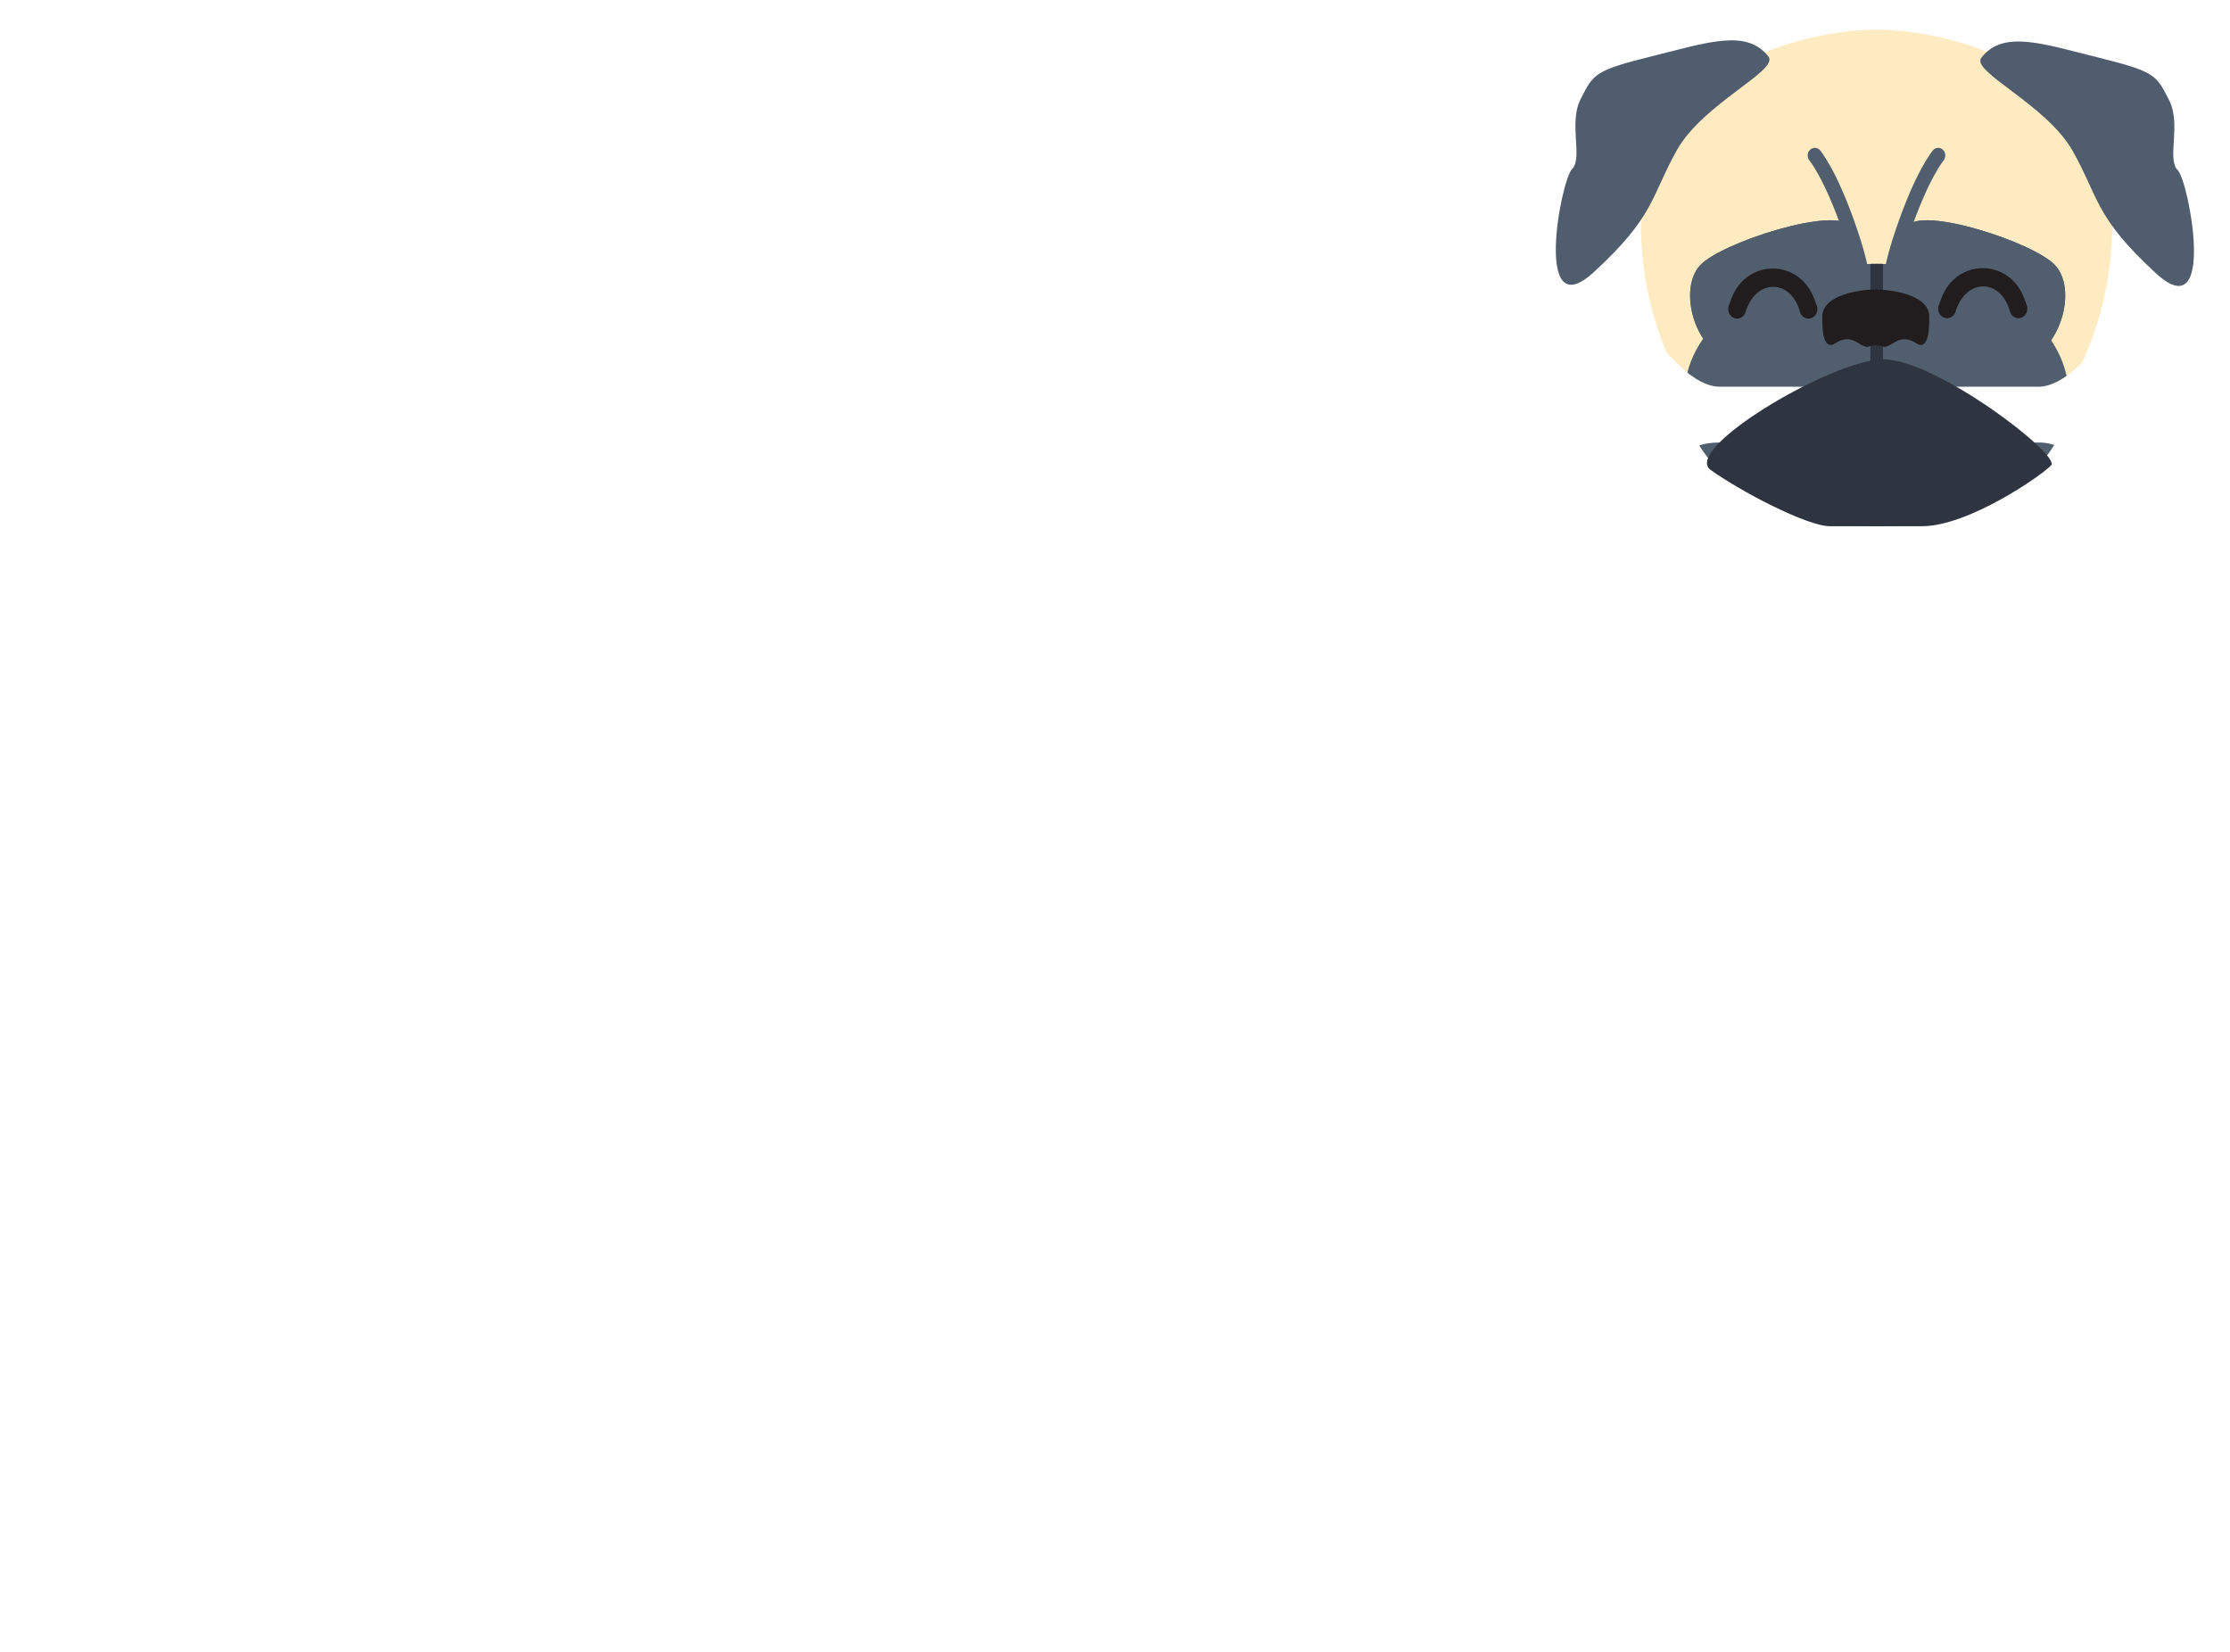 <svg width="301" height="223" viewBox="0 0 301 223" fill="none" xmlns="http://www.w3.org/2000/svg">
<path d="M11.919 67.238C3.973 67.238 0 63.264 0 55.316V27.921C0 19.974 3.973 16 11.919 16H25.99C26.901 16 27.356 16.455 27.356 17.366V21.5C27.356 22.388 26.901 22.832 25.99 22.832H11.919C8.527 22.832 6.83 24.528 6.83 27.921V55.316C6.83 58.709 8.527 60.406 11.919 60.406H18.75C22.165 60.406 23.884 58.698 23.907 55.282V46.435C23.929 45.524 23.485 45.069 22.575 45.069H18.442C17.532 45.069 17.076 44.613 17.076 43.703V39.603C17.076 38.67 17.532 38.214 18.442 38.237L29.371 38.203C30.282 38.203 30.737 38.647 30.737 39.535L30.703 55.282C30.703 63.252 26.718 67.238 18.75 67.238H11.919Z" fill="white"/>
<path d="M49.487 67.238C41.541 67.238 37.568 63.264 37.568 55.316V17.366C37.568 16.455 38.023 16 38.934 16H43.032C43.943 16 44.398 16.455 44.398 17.366V55.316C44.398 58.709 46.094 60.406 49.487 60.406H56.317C59.732 60.406 61.451 58.698 61.474 55.282V17.366C61.474 16.455 61.929 16 62.84 16H66.939C67.849 16 68.305 16.455 68.305 17.366L68.27 55.282C68.27 63.252 64.286 67.238 56.317 67.238H49.487Z" fill="white"/>
<path d="M75.135 17.366C75.135 16.455 75.591 16 76.501 16H80.6C81.51 16 81.966 16.455 81.966 17.366V65.871C81.966 66.782 81.51 67.238 80.6 67.238H76.501C75.591 67.238 75.135 66.782 75.135 65.871V17.366Z" fill="white"/>
<path d="M107.546 16C115.515 16 119.499 19.985 119.499 27.955L119.533 65.871C119.533 66.782 119.078 67.238 118.167 67.238H114.069C113.158 67.238 112.703 66.782 112.703 65.871V27.955C112.68 24.54 110.961 22.832 107.546 22.832H100.715C97.323 22.832 95.626 24.528 95.626 27.921V65.837C95.626 66.771 95.171 67.238 94.26 67.238H90.162C89.251 67.238 88.796 66.771 88.796 65.837V27.921C88.796 19.974 92.769 16 100.715 16H107.546Z" fill="white"/>
<path d="M138.283 67.238C130.337 67.238 126.364 63.264 126.364 55.316V27.921C126.364 19.974 130.337 16 138.283 16H152.319C153.23 16 153.685 16.455 153.685 17.366V21.5C153.685 22.388 153.23 22.832 152.319 22.832H138.283C134.89 22.832 133.194 24.528 133.194 27.921V36.837C133.194 37.748 133.649 38.203 134.56 38.203H148.87C149.781 38.203 150.236 38.658 150.236 39.569V43.668C150.236 44.579 149.781 45.035 148.87 45.035H134.56C133.649 45.012 133.194 45.467 133.194 46.401V55.316C133.194 58.709 134.89 60.406 138.283 60.406H152.319C153.23 60.406 153.685 60.861 153.685 61.772V65.974C153.685 66.816 153.23 67.238 152.319 67.238H138.283Z" fill="white"/>
<path d="M161.882 67.238C160.971 67.238 160.516 66.782 160.516 65.871V27.955C160.516 19.985 164.5 16 172.469 16H179.3C187.269 16 191.264 19.985 191.287 27.955V65.871C191.264 66.782 190.786 67.238 189.853 67.238H185.789C184.878 67.238 184.423 66.782 184.423 65.871V53.233C184.423 52.322 183.967 51.866 183.056 51.866H168.781C167.824 51.866 167.335 52.322 167.312 53.233V65.871C167.335 66.782 166.914 67.238 166.049 67.238H161.882ZM167.346 43.668C167.346 44.579 167.824 45.057 168.781 45.103H183.056C183.967 45.057 184.423 44.602 184.423 43.737V27.955C184.423 24.54 182.715 22.832 179.3 22.832H172.469C169.054 22.832 167.346 24.54 167.346 27.955V43.668Z" fill="white"/>
<path d="M19.033 156.623C19.033 159.174 20.372 160.513 23.05 160.64H52.508C62.136 160.704 66.951 155.954 66.951 146.39L66.855 112.914C66.982 103.414 62.232 98.663 52.604 98.663H22.954C20.404 98.663 19.129 99.971 19.129 102.585L19.033 156.623ZM86.175 146.294C86.111 168.738 74.889 179.96 52.508 179.96H22.859C20.308 179.96 19.033 181.236 19.033 183.786L19.129 219.174C19.129 221.725 17.854 223 15.303 223H3.826C1.275 223 0 221.725 0 219.174V83.36C0 80.81 1.275 79.535 3.826 79.535H52.604C74.921 79.535 86.143 90.693 86.27 113.01L86.175 146.294Z" fill="white"/>
<path d="M243.795 223C221.542 223 210.416 211.873 210.416 189.62V112.914C210.416 90.661 221.542 79.535 243.795 79.535H283.201C285.751 79.535 287.026 80.81 287.026 83.36V94.933C287.026 97.42 285.751 98.663 283.201 98.663H243.795C234.295 98.663 229.545 103.414 229.545 112.914V189.62C229.545 199.121 234.295 203.871 243.795 203.871H262.924C272.489 203.871 277.303 199.089 277.366 189.525V164.753C277.43 162.203 276.187 160.927 273.636 160.927H262.063C259.513 160.927 258.238 159.652 258.238 157.102V145.624C258.238 143.01 259.513 141.735 262.063 141.799L292.669 141.703C295.22 141.703 296.495 142.946 296.495 145.433L296.399 189.525C296.399 211.842 285.241 223 262.924 223H243.795Z" fill="white"/>
<path d="M138.588 223C116.334 223 105.208 211.873 105.208 189.62V83.36C105.208 80.81 106.483 79.535 109.034 79.535H120.511C123.061 79.535 124.337 80.81 124.337 83.36V189.62C124.337 199.121 129.087 203.871 138.588 203.871H157.716C167.281 203.871 172.095 199.089 172.158 189.525V83.36C172.158 80.81 173.434 79.535 175.984 79.535H187.461C190.012 79.535 191.287 80.81 191.287 83.36L191.191 189.525C191.191 211.842 180.033 223 157.716 223H138.588Z" fill="white"/>
<g filter="url(#filter0_d)">
<path d="M285.107 26.147C285.107 4.968 262.531 -6.91414e-06 253.296 -6.91414e-06C244.06 -6.91414e-06 221.485 4.968 221.485 26.147C221.485 47.327 235.727 64.497 253.296 64.497C270.864 64.497 285.107 47.327 285.107 26.147Z" fill="#FFEBC2"/>
<path d="M292.765 9.485C294.469 12.781 292.431 17.459 293.943 18.97C295.454 20.48 299.245 40.469 290.997 32.881C282.75 25.293 283.339 22.764 279.805 16.44C276.27 10.117 265.975 5.669 267.434 3.794C270.389 -0.006 275.681 1.897 283.339 3.794C290.997 5.691 291.06 6.189 292.765 9.485Z" fill="#505D6E"/>
<path d="M213.372 9.328C211.667 12.624 213.705 17.302 212.194 18.813C210.682 20.323 206.892 40.312 215.139 32.724C223.386 25.136 222.797 22.607 226.332 16.283C229.866 9.96 240.161 5.512 238.703 3.637C235.747 -0.163 230.455 1.74 222.797 3.637C215.139 5.534 215.076 6.032 213.372 9.328Z" fill="#505D6E"/>
<ellipse cx="253.296" cy="49.321" rx="25.92" ry="17.705" fill="#515E6E"/>
<path d="M222.701 40.751C224.963 43.881 228.702 48.196 232.129 48.196H253.641L275.152 48.196C278.579 48.196 282.319 43.881 284.58 40.751C285.885 38.945 290.398 38.759 291.437 40.751C291.566 40.999 291.68 41.269 291.771 41.562C292.383 43.515 292.329 47.823 290.818 49.109L289.75 50.018C288.155 51.375 289.028 53.582 290.622 54.939L291.771 55.917C293.466 57.359 293.092 60.036 292.122 62.101C291.144 64.181 286.719 64.035 284.015 62.15C281.312 60.266 279.973 55.723 275.152 55.723L253.641 55.723H232.129C227.308 55.723 226.085 58.477 223.266 62.15C220.447 65.823 216.137 64.181 215.159 62.1C214.189 60.036 213.815 57.359 215.51 55.917L216.659 54.939C218.253 53.582 219.126 51.375 217.531 50.018L216.463 49.109C214.952 47.823 214.898 43.515 215.51 41.562C215.602 41.269 215.715 40.999 215.845 40.751C216.883 38.759 221.396 38.945 222.701 40.751Z" fill="white"/>
<path fill-rule="evenodd" clip-rule="evenodd" d="M256.186 34.259C256.411 34.448 256.556 34.743 256.556 35.074C256.556 35.645 256.125 36.107 255.593 36.107L255.593 35.074C255.593 36.107 255.591 36.107 255.589 36.107L255.584 36.107L255.574 36.107L255.553 36.106C255.539 36.106 255.524 36.105 255.508 36.103C255.477 36.101 255.443 36.096 255.407 36.089C255.334 36.075 255.253 36.051 255.166 36.012C254.987 35.932 254.813 35.799 254.667 35.607C254.384 35.236 254.265 34.731 254.248 34.136C254.215 32.957 254.574 30.861 255.892 26.969C257.222 23.041 258.449 20.401 259.356 18.728C259.81 17.891 260.184 17.296 260.45 16.903C260.583 16.707 260.689 16.561 260.765 16.461C260.803 16.41 260.834 16.372 260.856 16.344L260.884 16.309L260.893 16.298L260.897 16.294L260.898 16.293L260.899 16.292C260.899 16.291 260.899 16.291 261.612 16.986L260.899 16.291C261.257 15.869 261.866 15.838 262.259 16.222C262.653 16.606 262.682 17.259 262.325 17.681C262.325 17.681 262.325 17.681 262.324 17.681M262.325 17.681L262.325 17.681L262.326 17.68L262.326 17.679L262.316 17.691C262.306 17.705 262.286 17.729 262.259 17.765C262.205 17.836 262.12 17.953 262.007 18.119C261.781 18.453 261.443 18.989 261.021 19.767C260.177 21.324 258.997 23.851 257.702 27.675C256.395 31.535 256.152 33.315 256.173 34.074C256.175 34.152 256.18 34.213 256.186 34.259" fill="#515E6E"/>
<path d="M254.161 44.493C261.329 44.493 278.168 57.398 276.859 58.806C275.55 60.214 265.672 67.026 259.445 67.026H253.478H246.993C243.88 67.026 234.836 62.255 230.91 59.438C227.263 56.821 244.346 46.323 252.463 44.684V31.616H254.161V44.493Z" fill="#2E3440"/>
<path d="M257.419 26.558C259.323 23.755 274.527 28.73 277.378 31.783C280.229 34.836 278.408 42.129 274.257 44.285C271.188 45.879 261.599 41.935 256.811 39.772C255.157 39.025 254.233 37.227 254.598 35.456C255.2 32.541 256.227 28.313 257.419 26.558Z" fill="#515E6E"/>
<path d="M257.419 26.558C259.323 23.755 274.527 28.73 277.378 31.783C280.229 34.836 278.408 42.129 274.257 44.285C271.188 45.879 261.599 41.935 256.811 39.772C255.157 39.025 254.233 37.227 254.598 35.456C255.2 32.541 256.227 28.313 257.419 26.558Z" fill="#515E6E"/>
<path d="M249.761 26.558C247.857 23.755 232.356 28.73 229.505 31.783C226.654 34.836 228.475 42.129 232.626 44.285C235.715 45.889 245.406 41.885 250.163 39.731C251.772 39.002 252.697 37.274 252.393 35.539C251.881 32.621 250.965 28.329 249.761 26.558Z" fill="#515E6E"/>
<path d="M249.761 26.558C247.857 23.755 232.356 28.73 229.505 31.783C226.654 34.836 228.475 42.129 232.626 44.285C235.715 45.889 245.406 41.885 250.163 39.731C251.772 39.002 252.697 37.274 252.393 35.539C251.881 32.621 250.965 28.329 249.761 26.558Z" fill="#515E6E"/>
<path fill-rule="evenodd" clip-rule="evenodd" d="M250.386 34.259C250.16 34.448 250.015 34.743 250.015 35.074C250.015 35.645 250.446 36.107 250.978 36.107L250.978 35.074C250.978 36.107 250.98 36.107 250.983 36.107L250.987 36.107L250.997 36.107L251.018 36.106C251.032 36.106 251.047 36.105 251.063 36.103C251.094 36.101 251.128 36.096 251.164 36.089C251.237 36.075 251.319 36.051 251.405 36.012C251.584 35.932 251.758 35.799 251.904 35.607C252.187 35.236 252.306 34.731 252.323 34.136C252.356 32.957 251.997 30.861 250.679 26.969C249.349 23.041 248.122 20.401 247.215 18.728C246.761 17.891 246.388 17.296 246.121 16.903C245.988 16.707 245.882 16.561 245.806 16.461C245.768 16.41 245.737 16.372 245.715 16.344L245.687 16.309L245.678 16.298L245.675 16.294L245.673 16.293L245.673 16.292C245.672 16.291 245.672 16.291 244.96 16.986L245.672 16.291C245.314 15.869 244.705 15.838 244.312 16.222C243.919 16.606 243.89 17.259 244.246 17.681C244.247 17.681 244.247 17.681 244.247 17.681M244.246 17.681L244.246 17.681L244.245 17.68L244.245 17.679L244.255 17.691C244.266 17.705 244.285 17.729 244.312 17.765C244.366 17.836 244.451 17.953 244.564 18.119C244.79 18.453 245.128 18.989 245.55 19.767C246.394 21.324 247.574 23.851 248.869 27.675C250.177 31.535 250.419 33.315 250.398 34.074C250.396 34.152 250.391 34.213 250.386 34.259" fill="#515E6E"/>
<path d="M260.408 38.746C260.408 35.772 255.283 35.074 253.186 35.074C251.089 35.074 245.964 35.772 245.964 38.746C245.964 40.112 245.964 43.504 247.77 42.308C249.575 41.112 250.701 42.329 251.381 42.622C252.443 43.08 251.871 42.622 253.186 42.622C254.501 42.622 253.929 43.08 254.991 42.622C255.671 42.329 256.797 41.112 258.602 42.308C260.408 43.504 260.408 40.112 260.408 38.746Z" fill="#211D1E"/>
<path d="M263.933 38.138C265.322 33.46 270.135 33.535 271.327 38.138C271.574 38.8 272.274 39.123 272.891 38.858C273.508 38.593 273.809 37.841 273.562 37.178L273.217 36.254C271.2 30.84 264.06 30.84 262.042 36.254L261.698 37.178C261.451 37.841 261.751 38.593 262.368 38.858C262.985 39.123 263.686 38.8 263.933 38.138Z" fill="#211D1E"/>
<path d="M235.588 38.193C236.978 33.515 241.79 33.59 242.982 38.193C243.229 38.855 243.929 39.178 244.547 38.913C245.164 38.648 245.464 37.896 245.217 37.233L244.873 36.309C242.855 30.895 235.715 30.895 233.697 36.309L233.353 37.233C233.106 37.896 233.406 38.648 234.024 38.913C234.641 39.178 235.341 38.855 235.588 38.193Z" fill="#211D1E"/>
</g>
<defs>
<filter id="filter0_d" x="206" y="0" width="94.136" height="75.026" filterUnits="userSpaceOnUse" color-interpolation-filters="sRGB">
<feFlood flood-opacity="0" result="BackgroundImageFix"/>
<feColorMatrix in="SourceAlpha" type="matrix" values="0 0 0 0 0 0 0 0 0 0 0 0 0 0 0 0 0 0 127 0"/>
<feOffset dy="4"/>
<feGaussianBlur stdDeviation="2"/>
<feColorMatrix type="matrix" values="0 0 0 0 0 0 0 0 0 0 0 0 0 0 0 0 0 0 0.25 0"/>
<feBlend mode="normal" in2="BackgroundImageFix" result="effect1_dropShadow"/>
<feBlend mode="normal" in="SourceGraphic" in2="effect1_dropShadow" result="shape"/>
</filter>
</defs>
</svg>
